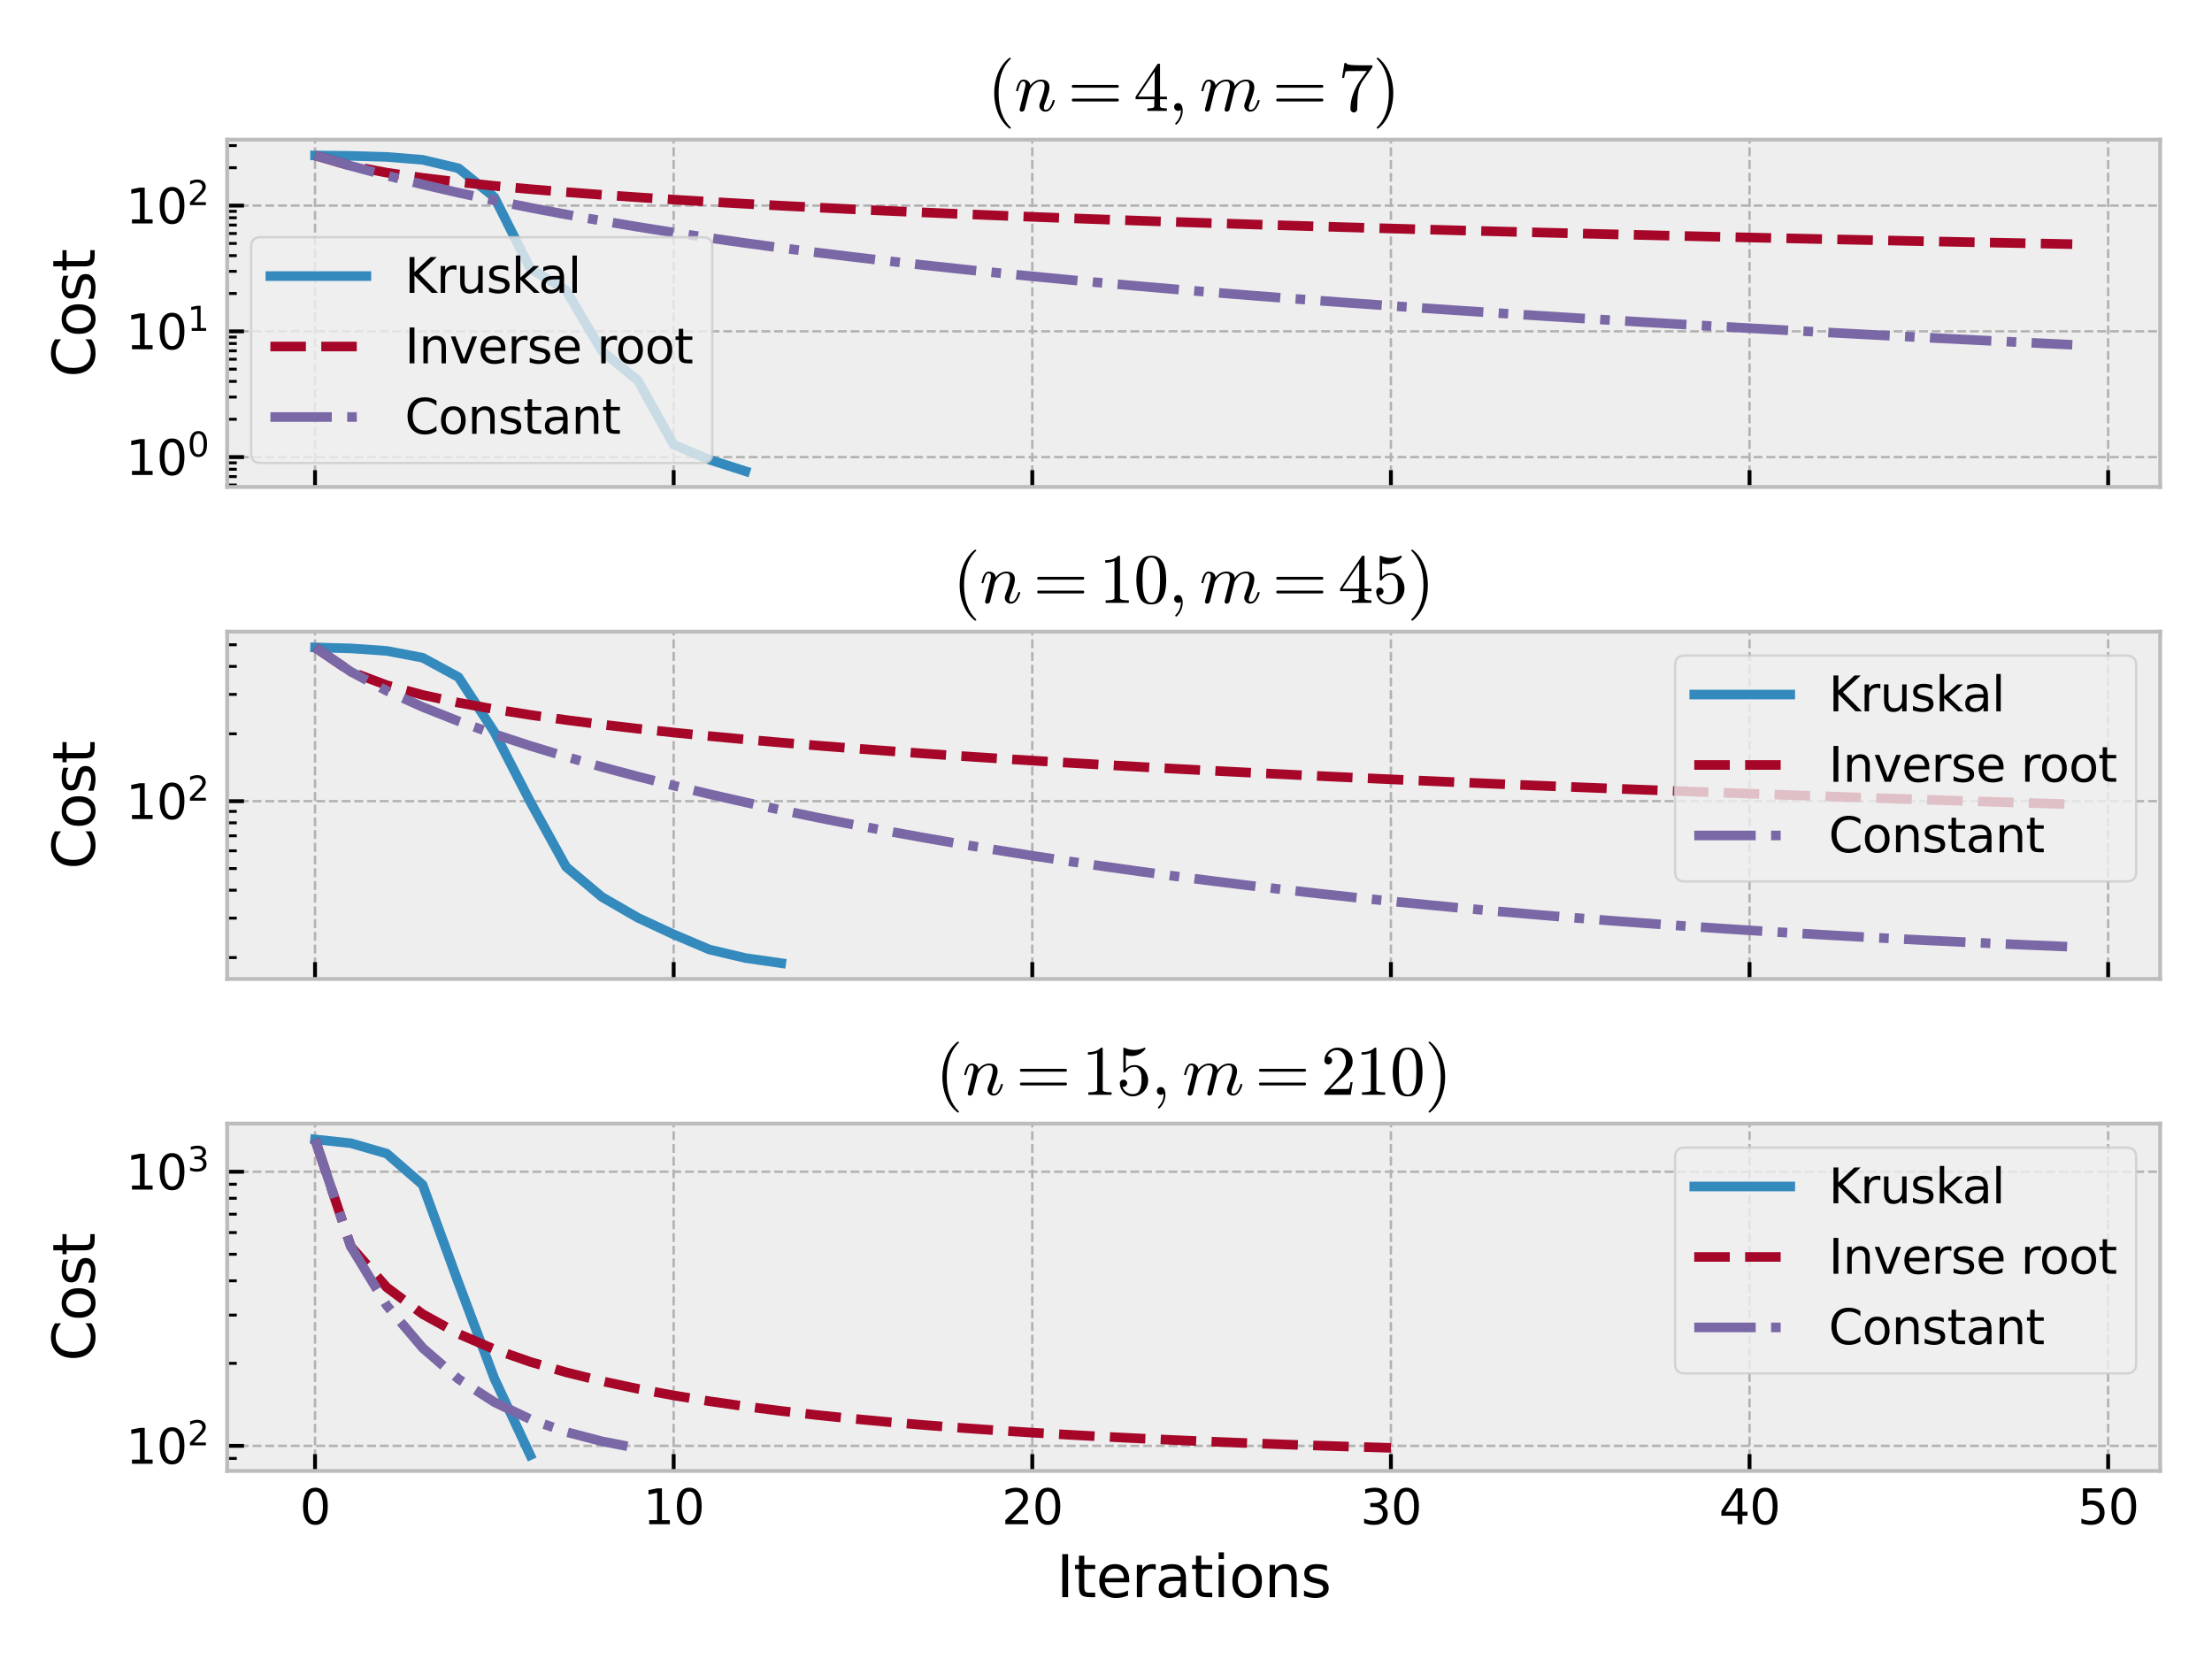 <?xml version="1.0" encoding="utf-8" standalone="no"?>
<!DOCTYPE svg PUBLIC "-//W3C//DTD SVG 1.1//EN"
  "http://www.w3.org/Graphics/SVG/1.1/DTD/svg11.dtd">
<svg xmlns:xlink="http://www.w3.org/1999/xlink" width="460.8pt" height="345.6pt" viewBox="0 0 460.8 345.6" xmlns="http://www.w3.org/2000/svg" version="1.1">
 <defs>
  <style type="text/css">*{stroke-linejoin: round; stroke-linecap: butt}</style>
 </defs>
 <g id="figure_1">
  <g id="patch_1">
   <path d="M 0 345.6 
L 460.8 345.6 
L 460.8 0 
L 0 0 
z
" style="fill: #ffffff"/>
  </g>
  <g id="axes_1">
   <g id="patch_2">
    <path d="M 47.325 101.448 
L 450 101.448 
L 450 29.096 
L 47.325 29.096 
z
" style="fill: #eeeeee"/>
   </g>
   <g id="matplotlib.axis_1">
    <g id="xtick_1">
     <g id="line2d_1">
      <path d="M 65.629 101.448 
L 65.629 29.096 
" clip-path="url(#p039fe6c5c0)" style="fill: none; stroke-dasharray: 1.85,0.8; stroke-dashoffset: 0; stroke: #b2b2b2; stroke-width: 0.5"/>
     </g>
     <g id="line2d_2">
      <defs>
       <path id="me9cb3a4dfc" d="M 0 0 
L 0 -3.5 
" style="stroke: #000000; stroke-width: 0.8"/>
      </defs>
      <g>
       <use xlink:href="#me9cb3a4dfc" x="65.629" y="101.448" style="stroke: #000000; stroke-width: 0.8"/>
      </g>
     </g>
    </g>
    <g id="xtick_2">
     <g id="line2d_3">
      <path d="M 140.336 101.448 
L 140.336 29.096 
" clip-path="url(#p039fe6c5c0)" style="fill: none; stroke-dasharray: 1.85,0.8; stroke-dashoffset: 0; stroke: #b2b2b2; stroke-width: 0.5"/>
     </g>
     <g id="line2d_4">
      <g>
       <use xlink:href="#me9cb3a4dfc" x="140.336" y="101.448" style="stroke: #000000; stroke-width: 0.8"/>
      </g>
     </g>
    </g>
    <g id="xtick_3">
     <g id="line2d_5">
      <path d="M 215.044 101.448 
L 215.044 29.096 
" clip-path="url(#p039fe6c5c0)" style="fill: none; stroke-dasharray: 1.85,0.8; stroke-dashoffset: 0; stroke: #b2b2b2; stroke-width: 0.5"/>
     </g>
     <g id="line2d_6">
      <g>
       <use xlink:href="#me9cb3a4dfc" x="215.044" y="101.448" style="stroke: #000000; stroke-width: 0.8"/>
      </g>
     </g>
    </g>
    <g id="xtick_4">
     <g id="line2d_7">
      <path d="M 289.752 101.448 
L 289.752 29.096 
" clip-path="url(#p039fe6c5c0)" style="fill: none; stroke-dasharray: 1.85,0.8; stroke-dashoffset: 0; stroke: #b2b2b2; stroke-width: 0.5"/>
     </g>
     <g id="line2d_8">
      <g>
       <use xlink:href="#me9cb3a4dfc" x="289.752" y="101.448" style="stroke: #000000; stroke-width: 0.8"/>
      </g>
     </g>
    </g>
    <g id="xtick_5">
     <g id="line2d_9">
      <path d="M 364.46 101.448 
L 364.46 29.096 
" clip-path="url(#p039fe6c5c0)" style="fill: none; stroke-dasharray: 1.85,0.8; stroke-dashoffset: 0; stroke: #b2b2b2; stroke-width: 0.5"/>
     </g>
     <g id="line2d_10">
      <g>
       <use xlink:href="#me9cb3a4dfc" x="364.46" y="101.448" style="stroke: #000000; stroke-width: 0.8"/>
      </g>
     </g>
    </g>
    <g id="xtick_6">
     <g id="line2d_11">
      <path d="M 439.167 101.448 
L 439.167 29.096 
" clip-path="url(#p039fe6c5c0)" style="fill: none; stroke-dasharray: 1.85,0.8; stroke-dashoffset: 0; stroke: #b2b2b2; stroke-width: 0.5"/>
     </g>
     <g id="line2d_12">
      <g>
       <use xlink:href="#me9cb3a4dfc" x="439.167" y="101.448" style="stroke: #000000; stroke-width: 0.8"/>
      </g>
     </g>
    </g>
   </g>
   <g id="matplotlib.axis_2">
    <g id="ytick_1">
     <g id="line2d_13">
      <path d="M 47.325 95.219 
L 450 95.219 
" clip-path="url(#p039fe6c5c0)" style="fill: none; stroke-dasharray: 1.85,0.8; stroke-dashoffset: 0; stroke: #b2b2b2; stroke-width: 0.5"/>
     </g>
     <g id="line2d_14">
      <defs>
       <path id="m4aa2df5c6a" d="M 0 0 
L 3.5 0 
" style="stroke: #000000; stroke-width: 0.8"/>
      </defs>
      <g>
       <use xlink:href="#m4aa2df5c6a" x="47.325" y="95.219" style="stroke: #000000; stroke-width: 0.8"/>
      </g>
     </g>
     <g id="text_1">
      <!-- $\mathdefault{10^{0}}$ -->
      <g transform="translate(26.225 99.019) scale(0.1 -0.1)">
       <defs>
        <path id="DejaVuSans-31" d="M 794 531 
L 1825 531 
L 1825 4091 
L 703 3866 
L 703 4441 
L 1819 4666 
L 2450 4666 
L 2450 531 
L 3481 531 
L 3481 0 
L 794 0 
L 794 531 
z
" transform="scale(0.016)"/>
        <path id="DejaVuSans-30" d="M 2034 4250 
Q 1547 4250 1301 3770 
Q 1056 3291 1056 2328 
Q 1056 1369 1301 889 
Q 1547 409 2034 409 
Q 2525 409 2770 889 
Q 3016 1369 3016 2328 
Q 3016 3291 2770 3770 
Q 2525 4250 2034 4250 
z
M 2034 4750 
Q 2819 4750 3233 4129 
Q 3647 3509 3647 2328 
Q 3647 1150 3233 529 
Q 2819 -91 2034 -91 
Q 1250 -91 836 529 
Q 422 1150 422 2328 
Q 422 3509 836 4129 
Q 1250 4750 2034 4750 
z
" transform="scale(0.016)"/>
       </defs>
       <use xlink:href="#DejaVuSans-31" transform="translate(0 0.766)"/>
       <use xlink:href="#DejaVuSans-30" transform="translate(63.623 0.766)"/>
       <use xlink:href="#DejaVuSans-30" transform="translate(128.203 39.047) scale(0.7)"/>
      </g>
     </g>
    </g>
    <g id="ytick_2">
     <g id="line2d_15">
      <path d="M 47.325 69.023 
L 450 69.023 
" clip-path="url(#p039fe6c5c0)" style="fill: none; stroke-dasharray: 1.85,0.8; stroke-dashoffset: 0; stroke: #b2b2b2; stroke-width: 0.5"/>
     </g>
     <g id="line2d_16">
      <g>
       <use xlink:href="#m4aa2df5c6a" x="47.325" y="69.023" style="stroke: #000000; stroke-width: 0.8"/>
      </g>
     </g>
     <g id="text_2">
      <!-- $\mathdefault{10^{1}}$ -->
      <g transform="translate(26.225 72.822) scale(0.1 -0.1)">
       <use xlink:href="#DejaVuSans-31" transform="translate(0 0.684)"/>
       <use xlink:href="#DejaVuSans-30" transform="translate(63.623 0.684)"/>
       <use xlink:href="#DejaVuSans-31" transform="translate(128.203 38.966) scale(0.7)"/>
      </g>
     </g>
    </g>
    <g id="ytick_3">
     <g id="line2d_17">
      <path d="M 47.325 42.826 
L 450 42.826 
" clip-path="url(#p039fe6c5c0)" style="fill: none; stroke-dasharray: 1.85,0.8; stroke-dashoffset: 0; stroke: #b2b2b2; stroke-width: 0.5"/>
     </g>
     <g id="line2d_18">
      <g>
       <use xlink:href="#m4aa2df5c6a" x="47.325" y="42.826" style="stroke: #000000; stroke-width: 0.8"/>
      </g>
     </g>
     <g id="text_3">
      <!-- $\mathdefault{10^{2}}$ -->
      <g transform="translate(26.225 46.625) scale(0.1 -0.1)">
       <defs>
        <path id="DejaVuSans-32" d="M 1228 531 
L 3431 531 
L 3431 0 
L 469 0 
L 469 531 
Q 828 903 1448 1529 
Q 2069 2156 2228 2338 
Q 2531 2678 2651 2914 
Q 2772 3150 2772 3378 
Q 2772 3750 2511 3984 
Q 2250 4219 1831 4219 
Q 1534 4219 1204 4116 
Q 875 4013 500 3803 
L 500 4441 
Q 881 4594 1212 4672 
Q 1544 4750 1819 4750 
Q 2544 4750 2975 4387 
Q 3406 4025 3406 3419 
Q 3406 3131 3298 2873 
Q 3191 2616 2906 2266 
Q 2828 2175 2409 1742 
Q 1991 1309 1228 531 
z
" transform="scale(0.016)"/>
       </defs>
       <use xlink:href="#DejaVuSans-31" transform="translate(0 0.766)"/>
       <use xlink:href="#DejaVuSans-30" transform="translate(63.623 0.766)"/>
       <use xlink:href="#DejaVuSans-32" transform="translate(128.203 39.047) scale(0.7)"/>
      </g>
     </g>
    </g>
    <g id="ytick_4">
     <g id="line2d_19">
      <defs>
       <path id="m1c9c43e290" d="M 0 0 
L 2 0 
" style="stroke: #000000; stroke-width: 0.6"/>
      </defs>
      <g>
       <use xlink:href="#m1c9c43e290" x="47.325" y="101.031" style="stroke: #000000; stroke-width: 0.6"/>
      </g>
     </g>
    </g>
    <g id="ytick_5">
     <g id="line2d_20">
      <g>
       <use xlink:href="#m1c9c43e290" x="47.325" y="99.277" style="stroke: #000000; stroke-width: 0.6"/>
      </g>
     </g>
    </g>
    <g id="ytick_6">
     <g id="line2d_21">
      <g>
       <use xlink:href="#m1c9c43e290" x="47.325" y="97.758" style="stroke: #000000; stroke-width: 0.6"/>
      </g>
     </g>
    </g>
    <g id="ytick_7">
     <g id="line2d_22">
      <g>
       <use xlink:href="#m1c9c43e290" x="47.325" y="96.418" style="stroke: #000000; stroke-width: 0.6"/>
      </g>
     </g>
    </g>
    <g id="ytick_8">
     <g id="line2d_23">
      <g>
       <use xlink:href="#m1c9c43e290" x="47.325" y="87.333" style="stroke: #000000; stroke-width: 0.6"/>
      </g>
     </g>
    </g>
    <g id="ytick_9">
     <g id="line2d_24">
      <g>
       <use xlink:href="#m1c9c43e290" x="47.325" y="82.72" style="stroke: #000000; stroke-width: 0.6"/>
      </g>
     </g>
    </g>
    <g id="ytick_10">
     <g id="line2d_25">
      <g>
       <use xlink:href="#m1c9c43e290" x="47.325" y="79.447" style="stroke: #000000; stroke-width: 0.6"/>
      </g>
     </g>
    </g>
    <g id="ytick_11">
     <g id="line2d_26">
      <g>
       <use xlink:href="#m1c9c43e290" x="47.325" y="76.909" style="stroke: #000000; stroke-width: 0.6"/>
      </g>
     </g>
    </g>
    <g id="ytick_12">
     <g id="line2d_27">
      <g>
       <use xlink:href="#m1c9c43e290" x="47.325" y="74.834" style="stroke: #000000; stroke-width: 0.6"/>
      </g>
     </g>
    </g>
    <g id="ytick_13">
     <g id="line2d_28">
      <g>
       <use xlink:href="#m1c9c43e290" x="47.325" y="73.081" style="stroke: #000000; stroke-width: 0.6"/>
      </g>
     </g>
    </g>
    <g id="ytick_14">
     <g id="line2d_29">
      <g>
       <use xlink:href="#m1c9c43e290" x="47.325" y="71.561" style="stroke: #000000; stroke-width: 0.6"/>
      </g>
     </g>
    </g>
    <g id="ytick_15">
     <g id="line2d_30">
      <g>
       <use xlink:href="#m1c9c43e290" x="47.325" y="70.221" style="stroke: #000000; stroke-width: 0.6"/>
      </g>
     </g>
    </g>
    <g id="ytick_16">
     <g id="line2d_31">
      <g>
       <use xlink:href="#m1c9c43e290" x="47.325" y="61.137" style="stroke: #000000; stroke-width: 0.6"/>
      </g>
     </g>
    </g>
    <g id="ytick_17">
     <g id="line2d_32">
      <g>
       <use xlink:href="#m1c9c43e290" x="47.325" y="56.524" style="stroke: #000000; stroke-width: 0.6"/>
      </g>
     </g>
    </g>
    <g id="ytick_18">
     <g id="line2d_33">
      <g>
       <use xlink:href="#m1c9c43e290" x="47.325" y="53.251" style="stroke: #000000; stroke-width: 0.6"/>
      </g>
     </g>
    </g>
    <g id="ytick_19">
     <g id="line2d_34">
      <g>
       <use xlink:href="#m1c9c43e290" x="47.325" y="50.712" style="stroke: #000000; stroke-width: 0.6"/>
      </g>
     </g>
    </g>
    <g id="ytick_20">
     <g id="line2d_35">
      <g>
       <use xlink:href="#m1c9c43e290" x="47.325" y="48.638" style="stroke: #000000; stroke-width: 0.6"/>
      </g>
     </g>
    </g>
    <g id="ytick_21">
     <g id="line2d_36">
      <g>
       <use xlink:href="#m1c9c43e290" x="47.325" y="46.884" style="stroke: #000000; stroke-width: 0.6"/>
      </g>
     </g>
    </g>
    <g id="ytick_22">
     <g id="line2d_37">
      <g>
       <use xlink:href="#m1c9c43e290" x="47.325" y="45.365" style="stroke: #000000; stroke-width: 0.6"/>
      </g>
     </g>
    </g>
    <g id="ytick_23">
     <g id="line2d_38">
      <g>
       <use xlink:href="#m1c9c43e290" x="47.325" y="44.025" style="stroke: #000000; stroke-width: 0.6"/>
      </g>
     </g>
    </g>
    <g id="ytick_24">
     <g id="line2d_39">
      <g>
       <use xlink:href="#m1c9c43e290" x="47.325" y="34.94" style="stroke: #000000; stroke-width: 0.6"/>
      </g>
     </g>
    </g>
    <g id="ytick_25">
     <g id="line2d_40">
      <g>
       <use xlink:href="#m1c9c43e290" x="47.325" y="30.327" style="stroke: #000000; stroke-width: 0.6"/>
      </g>
     </g>
    </g>
    <g id="text_4">
     <!-- Cost -->
     <g transform="translate(19.73 78.611) rotate(-90) scale(0.12 -0.12)">
      <defs>
       <path id="DejaVuSans-43" d="M 4122 4306 
L 4122 3641 
Q 3803 3938 3442 4084 
Q 3081 4231 2675 4231 
Q 1875 4231 1450 3742 
Q 1025 3253 1025 2328 
Q 1025 1406 1450 917 
Q 1875 428 2675 428 
Q 3081 428 3442 575 
Q 3803 722 4122 1019 
L 4122 359 
Q 3791 134 3420 21 
Q 3050 -91 2638 -91 
Q 1578 -91 968 557 
Q 359 1206 359 2328 
Q 359 3453 968 4101 
Q 1578 4750 2638 4750 
Q 3056 4750 3426 4639 
Q 3797 4528 4122 4306 
z
" transform="scale(0.016)"/>
       <path id="DejaVuSans-6f" d="M 1959 3097 
Q 1497 3097 1228 2736 
Q 959 2375 959 1747 
Q 959 1119 1226 758 
Q 1494 397 1959 397 
Q 2419 397 2687 759 
Q 2956 1122 2956 1747 
Q 2956 2369 2687 2733 
Q 2419 3097 1959 3097 
z
M 1959 3584 
Q 2709 3584 3137 3096 
Q 3566 2609 3566 1747 
Q 3566 888 3137 398 
Q 2709 -91 1959 -91 
Q 1206 -91 779 398 
Q 353 888 353 1747 
Q 353 2609 779 3096 
Q 1206 3584 1959 3584 
z
" transform="scale(0.016)"/>
       <path id="DejaVuSans-73" d="M 2834 3397 
L 2834 2853 
Q 2591 2978 2328 3040 
Q 2066 3103 1784 3103 
Q 1356 3103 1142 2972 
Q 928 2841 928 2578 
Q 928 2378 1081 2264 
Q 1234 2150 1697 2047 
L 1894 2003 
Q 2506 1872 2764 1633 
Q 3022 1394 3022 966 
Q 3022 478 2636 193 
Q 2250 -91 1575 -91 
Q 1294 -91 989 -36 
Q 684 19 347 128 
L 347 722 
Q 666 556 975 473 
Q 1284 391 1588 391 
Q 1994 391 2212 530 
Q 2431 669 2431 922 
Q 2431 1156 2273 1281 
Q 2116 1406 1581 1522 
L 1381 1569 
Q 847 1681 609 1914 
Q 372 2147 372 2553 
Q 372 3047 722 3315 
Q 1072 3584 1716 3584 
Q 2034 3584 2315 3537 
Q 2597 3491 2834 3397 
z
" transform="scale(0.016)"/>
       <path id="DejaVuSans-74" d="M 1172 4494 
L 1172 3500 
L 2356 3500 
L 2356 3053 
L 1172 3053 
L 1172 1153 
Q 1172 725 1289 603 
Q 1406 481 1766 481 
L 2356 481 
L 2356 0 
L 1766 0 
Q 1100 0 847 248 
Q 594 497 594 1153 
L 594 3053 
L 172 3053 
L 172 3500 
L 594 3500 
L 594 4494 
L 1172 4494 
z
" transform="scale(0.016)"/>
      </defs>
      <use xlink:href="#DejaVuSans-43"/>
      <use xlink:href="#DejaVuSans-6f" x="69.824"/>
      <use xlink:href="#DejaVuSans-73" x="131.006"/>
      <use xlink:href="#DejaVuSans-74" x="183.105"/>
     </g>
    </g>
   </g>
   <g id="line2d_41">
    <path d="M 65.629 32.385 
L 73.099 32.469 
L 80.57 32.69 
L 88.041 33.289 
L 95.512 35.057 
L 102.982 41.084 
L 110.453 55.93 
L 117.924 60.499 
L 125.395 73.122 
L 132.866 79.247 
L 140.336 92.646 
L 147.807 95.763 
L 155.278 98.159 
" clip-path="url(#p039fe6c5c0)" style="fill: none; stroke: #348abd; stroke-width: 2; stroke-linecap: square"/>
   </g>
   <g id="line2d_42">
    <path d="M 65.629 32.385 
L 73.099 34.565 
L 80.57 35.969 
L 88.041 37.05 
L 95.512 37.947 
L 102.982 38.72 
L 110.453 39.404 
L 117.924 40.02 
L 125.395 40.582 
L 132.866 41.1 
L 140.336 41.582 
L 147.807 42.032 
L 155.278 42.454 
L 162.749 42.854 
L 170.219 43.232 
L 177.69 43.592 
L 185.161 43.935 
L 192.632 44.263 
L 200.103 44.578 
L 207.573 44.88 
L 215.044 45.17 
L 222.515 45.451 
L 229.986 45.721 
L 237.456 45.982 
L 244.927 46.235 
L 252.398 46.481 
L 259.869 46.718 
L 267.34 46.949 
L 274.81 47.174 
L 282.281 47.393 
L 289.752 47.605 
L 297.223 47.813 
L 304.693 48.015 
L 312.164 48.212 
L 319.635 48.405 
L 327.106 48.593 
L 334.577 48.777 
L 342.047 48.957 
L 349.518 49.133 
L 356.989 49.306 
L 364.46 49.475 
L 371.93 49.64 
L 379.401 49.803 
L 386.872 49.962 
L 394.343 50.118 
L 401.813 50.272 
L 409.284 50.422 
L 416.755 50.571 
L 424.226 50.716 
L 431.697 50.859 
" clip-path="url(#p039fe6c5c0)" style="fill: none; stroke-dasharray: 7.4,3.2; stroke-dashoffset: 0; stroke: #a60628; stroke-width: 2"/>
   </g>
   <g id="line2d_43">
    <path d="M 65.629 32.385 
L 73.099 34.565 
L 80.57 36.571 
L 88.041 38.427 
L 95.512 40.15 
L 102.982 41.758 
L 110.453 43.263 
L 117.924 44.675 
L 125.395 46.004 
L 132.866 47.257 
L 140.336 48.442 
L 147.807 49.564 
L 155.278 50.629 
L 162.749 51.641 
L 170.219 52.605 
L 177.69 53.524 
L 185.161 54.402 
L 192.632 55.242 
L 200.103 56.047 
L 207.573 56.82 
L 215.044 57.562 
L 222.515 58.276 
L 229.986 58.964 
L 237.456 59.627 
L 244.927 60.268 
L 252.398 60.888 
L 259.869 61.487 
L 267.34 62.069 
L 274.81 62.632 
L 282.281 63.18 
L 289.752 63.713 
L 297.223 64.231 
L 304.693 64.735 
L 312.164 65.227 
L 319.635 65.707 
L 327.106 66.175 
L 334.577 66.633 
L 342.047 67.081 
L 349.518 67.519 
L 356.989 67.948 
L 364.46 68.368 
L 371.93 68.78 
L 379.401 69.184 
L 386.872 69.581 
L 394.343 69.971 
L 401.813 70.354 
L 409.284 70.73 
L 416.755 71.1 
L 424.226 71.464 
L 431.697 71.822 
" clip-path="url(#p039fe6c5c0)" style="fill: none; stroke-dasharray: 12.8,3.2,2,3.2; stroke-dashoffset: 0; stroke: #7a68a6; stroke-width: 2"/>
   </g>
   <g id="patch_3">
    <path d="M 47.325 101.448 
L 47.325 29.096 
" style="fill: none; stroke: #bcbcbc; stroke-width: 0.8; stroke-linejoin: miter; stroke-linecap: square"/>
   </g>
   <g id="patch_4">
    <path d="M 450 101.448 
L 450 29.096 
" style="fill: none; stroke: #bcbcbc; stroke-width: 0.8; stroke-linejoin: miter; stroke-linecap: square"/>
   </g>
   <g id="patch_5">
    <path d="M 47.325 101.448 
L 450 101.448 
" style="fill: none; stroke: #bcbcbc; stroke-width: 0.8; stroke-linejoin: miter; stroke-linecap: square"/>
   </g>
   <g id="patch_6">
    <path d="M 47.325 29.096 
L 450 29.096 
" style="fill: none; stroke: #bcbcbc; stroke-width: 0.8; stroke-linejoin: miter; stroke-linecap: square"/>
   </g>
   <g id="text_5">
    <!-- $(n = 4, m = 7)$ -->
    <g transform="translate(205.679 23.096) scale(0.144 -0.144)">
     <defs>
      <path id="Cmr10-28" d="M 1984 -1588 
Q 1628 -1306 1370 -942 
Q 1113 -578 948 -165 
Q 784 247 703 697 
Q 622 1147 622 1600 
Q 622 2059 703 2509 
Q 784 2959 951 3375 
Q 1119 3791 1378 4153 
Q 1638 4516 1984 4788 
Q 1984 4800 2016 4800 
L 2075 4800 
Q 2094 4800 2109 4783 
Q 2125 4766 2125 4744 
Q 2125 4716 2113 4703 
Q 1800 4397 1592 4047 
Q 1384 3697 1257 3301 
Q 1131 2906 1075 2482 
Q 1019 2059 1019 1600 
Q 1019 -434 2106 -1491 
Q 2125 -1509 2125 -1544 
Q 2125 -1559 2108 -1579 
Q 2091 -1600 2075 -1600 
L 2016 -1600 
Q 1984 -1600 1984 -1588 
z
" transform="scale(0.016)"/>
      <path id="Cmmi10-6e" d="M 494 109 
Q 494 147 500 166 
L 978 2075 
Q 1025 2253 1025 2388 
Q 1025 2663 838 2663 
Q 638 2663 541 2423 
Q 444 2184 353 1819 
Q 353 1800 334 1789 
Q 316 1778 300 1778 
L 225 1778 
Q 203 1778 187 1801 
Q 172 1825 172 1844 
Q 241 2122 305 2315 
Q 369 2509 505 2668 
Q 641 2828 844 2828 
Q 1084 2828 1268 2676 
Q 1453 2525 1453 2291 
Q 1644 2541 1900 2684 
Q 2156 2828 2444 2828 
Q 2672 2828 2837 2750 
Q 3003 2672 3095 2514 
Q 3188 2356 3188 2138 
Q 3188 1875 3070 1503 
Q 2953 1131 2778 672 
Q 2688 463 2688 288 
Q 2688 97 2834 97 
Q 3084 97 3251 365 
Q 3419 634 3488 941 
Q 3500 978 3541 978 
L 3616 978 
Q 3641 978 3658 962 
Q 3675 947 3675 922 
Q 3675 916 3669 903 
Q 3581 541 3364 234 
Q 3147 -72 2822 -72 
Q 2597 -72 2437 83 
Q 2278 238 2278 459 
Q 2278 578 2328 709 
Q 2409 919 2514 1209 
Q 2619 1500 2686 1765 
Q 2753 2031 2753 2234 
Q 2753 2413 2679 2538 
Q 2606 2663 2431 2663 
Q 2197 2663 2000 2559 
Q 1803 2456 1656 2286 
Q 1509 2116 1388 1881 
L 953 141 
Q 931 53 854 -9 
Q 778 -72 684 -72 
Q 606 -72 550 -22 
Q 494 28 494 109 
z
" transform="scale(0.016)"/>
      <path id="Cmr10-3d" d="M 481 850 
Q 428 850 393 890 
Q 359 931 359 978 
Q 359 1031 393 1068 
Q 428 1106 481 1106 
L 4500 1106 
Q 4547 1106 4581 1068 
Q 4616 1031 4616 978 
Q 4616 931 4581 890 
Q 4547 850 4500 850 
L 481 850 
z
M 481 2094 
Q 428 2094 393 2131 
Q 359 2169 359 2222 
Q 359 2269 393 2309 
Q 428 2350 481 2350 
L 4500 2350 
Q 4547 2350 4581 2309 
Q 4616 2269 4616 2222 
Q 4616 2169 4581 2131 
Q 4547 2094 4500 2094 
L 481 2094 
z
" transform="scale(0.016)"/>
      <path id="Cmr10-34" d="M 178 1056 
L 178 1281 
L 2156 4231 
Q 2178 4263 2222 4263 
L 2316 4263 
Q 2388 4263 2388 4191 
L 2388 1281 
L 3016 1281 
L 3016 1056 
L 2388 1056 
L 2388 428 
Q 2388 297 2575 261 
Q 2763 225 3009 225 
L 3009 0 
L 1247 0 
L 1247 225 
Q 1494 225 1681 261 
Q 1869 297 1869 428 
L 1869 1056 
L 178 1056 
z
M 391 1281 
L 1906 1281 
L 1906 3547 
L 391 1281 
z
" transform="scale(0.016)"/>
      <path id="Cmmi10-3b" d="M 634 -1153 
Q 634 -1125 659 -1100 
Q 891 -878 1019 -587 
Q 1147 -297 1147 25 
L 1147 103 
Q 1044 0 891 0 
Q 744 0 641 103 
Q 538 206 538 353 
Q 538 503 641 603 
Q 744 703 891 703 
Q 1119 703 1216 492 
Q 1313 281 1313 25 
Q 1313 -331 1170 -651 
Q 1028 -972 769 -1228 
Q 744 -1241 728 -1241 
Q 697 -1241 665 -1212 
Q 634 -1184 634 -1153 
z
" transform="scale(0.016)"/>
      <path id="Cmmi10-6d" d="M 494 109 
Q 494 147 500 166 
L 978 2075 
Q 1025 2253 1025 2388 
Q 1025 2663 838 2663 
Q 638 2663 541 2423 
Q 444 2184 353 1819 
Q 353 1800 334 1789 
Q 316 1778 300 1778 
L 225 1778 
Q 203 1778 187 1801 
Q 172 1825 172 1844 
Q 241 2122 305 2315 
Q 369 2509 505 2668 
Q 641 2828 844 2828 
Q 1084 2828 1268 2676 
Q 1453 2525 1453 2291 
Q 1644 2541 1900 2684 
Q 2156 2828 2444 2828 
Q 2747 2828 2967 2673 
Q 3188 2519 3188 2234 
Q 3384 2513 3648 2670 
Q 3913 2828 4225 2828 
Q 4556 2828 4757 2648 
Q 4959 2469 4959 2138 
Q 4959 1875 4842 1503 
Q 4725 1131 4550 672 
Q 4459 450 4459 288 
Q 4459 97 4609 97 
Q 4859 97 5025 365 
Q 5191 634 5259 941 
Q 5278 978 5313 978 
L 5388 978 
Q 5413 978 5430 961 
Q 5447 944 5447 922 
Q 5447 916 5441 903 
Q 5353 541 5136 234 
Q 4919 -72 4594 -72 
Q 4369 -72 4209 83 
Q 4050 238 4050 459 
Q 4050 572 4103 709 
Q 4284 1191 4404 1569 
Q 4525 1947 4525 2234 
Q 4525 2413 4453 2538 
Q 4381 2663 4213 2663 
Q 3863 2663 3606 2448 
Q 3350 2234 3163 1881 
Q 3150 1819 3144 1784 
L 2731 141 
Q 2709 53 2632 -9 
Q 2556 -72 2463 -72 
Q 2388 -72 2330 -22 
Q 2272 28 2272 109 
Q 2272 147 2278 166 
L 2688 1797 
Q 2753 2059 2753 2234 
Q 2753 2413 2679 2538 
Q 2606 2663 2431 2663 
Q 2197 2663 2000 2559 
Q 1803 2456 1656 2286 
Q 1509 2116 1388 1881 
L 953 141 
Q 931 53 854 -9 
Q 778 -72 684 -72 
Q 606 -72 550 -22 
Q 494 28 494 109 
z
" transform="scale(0.016)"/>
      <path id="Cmr10-37" d="M 1113 166 
Q 1113 522 1175 862 
Q 1238 1203 1358 1536 
Q 1478 1869 1648 2189 
Q 1819 2509 2022 2791 
L 2606 3603 
L 1875 3603 
Q 738 3603 703 3572 
Q 619 3469 544 2981 
L 359 2981 
L 569 4325 
L 756 4325 
L 756 4306 
Q 756 4191 1147 4156 
Q 1538 4122 1913 4122 
L 3103 4122 
L 3103 3956 
Q 3103 3950 3101 3947 
Q 3100 3944 3097 3938 
L 2216 2700 
Q 1891 2219 1809 1631 
Q 1728 1044 1728 166 
Q 1728 41 1637 -50 
Q 1547 -141 1422 -141 
Q 1294 -141 1203 -50 
Q 1113 41 1113 166 
z
" transform="scale(0.016)"/>
      <path id="Cmr10-29" d="M 416 -1600 
Q 359 -1600 359 -1544 
Q 359 -1516 372 -1503 
Q 1466 -434 1466 1600 
Q 1466 3634 384 4691 
Q 359 4706 359 4744 
Q 359 4766 376 4783 
Q 394 4800 416 4800 
L 475 4800 
Q 494 4800 506 4788 
Q 966 4425 1272 3906 
Q 1578 3388 1720 2800 
Q 1863 2213 1863 1600 
Q 1863 1147 1786 708 
Q 1709 269 1542 -157 
Q 1375 -584 1119 -945 
Q 863 -1306 506 -1588 
Q 494 -1600 475 -1600 
L 416 -1600 
z
" transform="scale(0.016)"/>
     </defs>
     <use xlink:href="#Cmr10-28"/>
     <use xlink:href="#Cmmi10-6e" transform="translate(38.818 0)"/>
     <use xlink:href="#Cmr10-3d" transform="translate(116.387 0)"/>
     <use xlink:href="#Cmr10-34" transform="translate(211.631 0)"/>
     <use xlink:href="#Cmmi10-3b" transform="translate(261.631 0)"/>
     <use xlink:href="#Cmmi10-6d" transform="translate(306.875 0)"/>
     <use xlink:href="#Cmr10-3d" transform="translate(412.227 0)"/>
     <use xlink:href="#Cmr10-37" transform="translate(507.471 0)"/>
     <use xlink:href="#Cmr10-29" transform="translate(557.471 0)"/>
    </g>
   </g>
   <g id="legend_1">
    <g id="patch_7">
     <path d="M 54.325 96.448 
L 146.38 96.448 
Q 148.38 96.448 148.38 94.448 
L 148.38 51.414 
Q 148.38 49.414 146.38 49.414 
L 54.325 49.414 
Q 52.325 49.414 52.325 51.414 
L 52.325 94.448 
Q 52.325 96.448 54.325 96.448 
z
" style="fill: #eeeeee; opacity: 0.8; stroke: #cccccc; stroke-width: 0.5; stroke-linejoin: miter"/>
    </g>
    <g id="line2d_44">
     <path d="M 56.325 57.512 
L 66.325 57.512 
L 76.325 57.512 
" style="fill: none; stroke: #348abd; stroke-width: 2; stroke-linecap: square"/>
    </g>
    <g id="text_6">
     <!-- Kruskal -->
     <g transform="translate(84.325 61.012) scale(0.1 -0.1)">
      <defs>
       <path id="DejaVuSans-4b" d="M 628 4666 
L 1259 4666 
L 1259 2694 
L 3353 4666 
L 4166 4666 
L 1850 2491 
L 4331 0 
L 3500 0 
L 1259 2247 
L 1259 0 
L 628 0 
L 628 4666 
z
" transform="scale(0.016)"/>
       <path id="DejaVuSans-72" d="M 2631 2963 
Q 2534 3019 2420 3045 
Q 2306 3072 2169 3072 
Q 1681 3072 1420 2755 
Q 1159 2438 1159 1844 
L 1159 0 
L 581 0 
L 581 3500 
L 1159 3500 
L 1159 2956 
Q 1341 3275 1631 3429 
Q 1922 3584 2338 3584 
Q 2397 3584 2469 3576 
Q 2541 3569 2628 3553 
L 2631 2963 
z
" transform="scale(0.016)"/>
       <path id="DejaVuSans-75" d="M 544 1381 
L 544 3500 
L 1119 3500 
L 1119 1403 
Q 1119 906 1312 657 
Q 1506 409 1894 409 
Q 2359 409 2629 706 
Q 2900 1003 2900 1516 
L 2900 3500 
L 3475 3500 
L 3475 0 
L 2900 0 
L 2900 538 
Q 2691 219 2414 64 
Q 2138 -91 1772 -91 
Q 1169 -91 856 284 
Q 544 659 544 1381 
z
M 1991 3584 
L 1991 3584 
z
" transform="scale(0.016)"/>
       <path id="DejaVuSans-6b" d="M 581 4863 
L 1159 4863 
L 1159 1991 
L 2875 3500 
L 3609 3500 
L 1753 1863 
L 3688 0 
L 2938 0 
L 1159 1709 
L 1159 0 
L 581 0 
L 581 4863 
z
" transform="scale(0.016)"/>
       <path id="DejaVuSans-61" d="M 2194 1759 
Q 1497 1759 1228 1600 
Q 959 1441 959 1056 
Q 959 750 1161 570 
Q 1363 391 1709 391 
Q 2188 391 2477 730 
Q 2766 1069 2766 1631 
L 2766 1759 
L 2194 1759 
z
M 3341 1997 
L 3341 0 
L 2766 0 
L 2766 531 
Q 2569 213 2275 61 
Q 1981 -91 1556 -91 
Q 1019 -91 701 211 
Q 384 513 384 1019 
Q 384 1609 779 1909 
Q 1175 2209 1959 2209 
L 2766 2209 
L 2766 2266 
Q 2766 2663 2505 2880 
Q 2244 3097 1772 3097 
Q 1472 3097 1187 3025 
Q 903 2953 641 2809 
L 641 3341 
Q 956 3463 1253 3523 
Q 1550 3584 1831 3584 
Q 2591 3584 2966 3190 
Q 3341 2797 3341 1997 
z
" transform="scale(0.016)"/>
       <path id="DejaVuSans-6c" d="M 603 4863 
L 1178 4863 
L 1178 0 
L 603 0 
L 603 4863 
z
" transform="scale(0.016)"/>
      </defs>
      <use xlink:href="#DejaVuSans-4b"/>
      <use xlink:href="#DejaVuSans-72" x="65.576"/>
      <use xlink:href="#DejaVuSans-75" x="106.689"/>
      <use xlink:href="#DejaVuSans-73" x="170.068"/>
      <use xlink:href="#DejaVuSans-6b" x="222.168"/>
      <use xlink:href="#DejaVuSans-61" x="278.328"/>
      <use xlink:href="#DejaVuSans-6c" x="339.607"/>
     </g>
    </g>
    <g id="line2d_45">
     <path d="M 56.325 72.19 
L 66.325 72.19 
L 76.325 72.19 
" style="fill: none; stroke-dasharray: 7.4,3.2; stroke-dashoffset: 0; stroke: #a60628; stroke-width: 2"/>
    </g>
    <g id="text_7">
     <!-- Inverse root -->
     <g transform="translate(84.325 75.69) scale(0.1 -0.1)">
      <defs>
       <path id="DejaVuSans-49" d="M 628 4666 
L 1259 4666 
L 1259 0 
L 628 0 
L 628 4666 
z
" transform="scale(0.016)"/>
       <path id="DejaVuSans-6e" d="M 3513 2113 
L 3513 0 
L 2938 0 
L 2938 2094 
Q 2938 2591 2744 2837 
Q 2550 3084 2163 3084 
Q 1697 3084 1428 2787 
Q 1159 2491 1159 1978 
L 1159 0 
L 581 0 
L 581 3500 
L 1159 3500 
L 1159 2956 
Q 1366 3272 1645 3428 
Q 1925 3584 2291 3584 
Q 2894 3584 3203 3211 
Q 3513 2838 3513 2113 
z
" transform="scale(0.016)"/>
       <path id="DejaVuSans-76" d="M 191 3500 
L 800 3500 
L 1894 563 
L 2988 3500 
L 3597 3500 
L 2284 0 
L 1503 0 
L 191 3500 
z
" transform="scale(0.016)"/>
       <path id="DejaVuSans-65" d="M 3597 1894 
L 3597 1613 
L 953 1613 
Q 991 1019 1311 708 
Q 1631 397 2203 397 
Q 2534 397 2845 478 
Q 3156 559 3463 722 
L 3463 178 
Q 3153 47 2828 -22 
Q 2503 -91 2169 -91 
Q 1331 -91 842 396 
Q 353 884 353 1716 
Q 353 2575 817 3079 
Q 1281 3584 2069 3584 
Q 2775 3584 3186 3129 
Q 3597 2675 3597 1894 
z
M 3022 2063 
Q 3016 2534 2758 2815 
Q 2500 3097 2075 3097 
Q 1594 3097 1305 2825 
Q 1016 2553 972 2059 
L 3022 2063 
z
" transform="scale(0.016)"/>
       <path id="DejaVuSans-20" transform="scale(0.016)"/>
      </defs>
      <use xlink:href="#DejaVuSans-49"/>
      <use xlink:href="#DejaVuSans-6e" x="29.492"/>
      <use xlink:href="#DejaVuSans-76" x="92.871"/>
      <use xlink:href="#DejaVuSans-65" x="152.051"/>
      <use xlink:href="#DejaVuSans-72" x="213.574"/>
      <use xlink:href="#DejaVuSans-73" x="254.688"/>
      <use xlink:href="#DejaVuSans-65" x="306.787"/>
      <use xlink:href="#DejaVuSans-20" x="368.311"/>
      <use xlink:href="#DejaVuSans-72" x="400.098"/>
      <use xlink:href="#DejaVuSans-6f" x="438.961"/>
      <use xlink:href="#DejaVuSans-6f" x="500.143"/>
      <use xlink:href="#DejaVuSans-74" x="561.324"/>
     </g>
    </g>
    <g id="line2d_46">
     <path d="M 56.325 86.868 
L 66.325 86.868 
L 76.325 86.868 
" style="fill: none; stroke-dasharray: 12.8,3.2,2,3.2; stroke-dashoffset: 0; stroke: #7a68a6; stroke-width: 2"/>
    </g>
    <g id="text_8">
     <!-- Constant -->
     <g transform="translate(84.325 90.368) scale(0.1 -0.1)">
      <use xlink:href="#DejaVuSans-43"/>
      <use xlink:href="#DejaVuSans-6f" x="69.824"/>
      <use xlink:href="#DejaVuSans-6e" x="131.006"/>
      <use xlink:href="#DejaVuSans-73" x="194.385"/>
      <use xlink:href="#DejaVuSans-74" x="246.484"/>
      <use xlink:href="#DejaVuSans-61" x="285.693"/>
      <use xlink:href="#DejaVuSans-6e" x="346.973"/>
      <use xlink:href="#DejaVuSans-74" x="410.352"/>
     </g>
    </g>
   </g>
  </g>
  <g id="axes_2">
   <g id="patch_8">
    <path d="M 47.325 203.934 
L 450 203.934 
L 450 131.582 
L 47.325 131.582 
z
" style="fill: #eeeeee"/>
   </g>
   <g id="matplotlib.axis_3">
    <g id="xtick_7">
     <g id="line2d_47">
      <path d="M 65.629 203.934 
L 65.629 131.582 
" clip-path="url(#p32923f9843)" style="fill: none; stroke-dasharray: 1.85,0.8; stroke-dashoffset: 0; stroke: #b2b2b2; stroke-width: 0.5"/>
     </g>
     <g id="line2d_48">
      <g>
       <use xlink:href="#me9cb3a4dfc" x="65.629" y="203.934" style="stroke: #000000; stroke-width: 0.8"/>
      </g>
     </g>
    </g>
    <g id="xtick_8">
     <g id="line2d_49">
      <path d="M 140.336 203.934 
L 140.336 131.582 
" clip-path="url(#p32923f9843)" style="fill: none; stroke-dasharray: 1.85,0.8; stroke-dashoffset: 0; stroke: #b2b2b2; stroke-width: 0.5"/>
     </g>
     <g id="line2d_50">
      <g>
       <use xlink:href="#me9cb3a4dfc" x="140.336" y="203.934" style="stroke: #000000; stroke-width: 0.8"/>
      </g>
     </g>
    </g>
    <g id="xtick_9">
     <g id="line2d_51">
      <path d="M 215.044 203.934 
L 215.044 131.582 
" clip-path="url(#p32923f9843)" style="fill: none; stroke-dasharray: 1.85,0.8; stroke-dashoffset: 0; stroke: #b2b2b2; stroke-width: 0.5"/>
     </g>
     <g id="line2d_52">
      <g>
       <use xlink:href="#me9cb3a4dfc" x="215.044" y="203.934" style="stroke: #000000; stroke-width: 0.8"/>
      </g>
     </g>
    </g>
    <g id="xtick_10">
     <g id="line2d_53">
      <path d="M 289.752 203.934 
L 289.752 131.582 
" clip-path="url(#p32923f9843)" style="fill: none; stroke-dasharray: 1.85,0.8; stroke-dashoffset: 0; stroke: #b2b2b2; stroke-width: 0.5"/>
     </g>
     <g id="line2d_54">
      <g>
       <use xlink:href="#me9cb3a4dfc" x="289.752" y="203.934" style="stroke: #000000; stroke-width: 0.8"/>
      </g>
     </g>
    </g>
    <g id="xtick_11">
     <g id="line2d_55">
      <path d="M 364.46 203.934 
L 364.46 131.582 
" clip-path="url(#p32923f9843)" style="fill: none; stroke-dasharray: 1.85,0.8; stroke-dashoffset: 0; stroke: #b2b2b2; stroke-width: 0.5"/>
     </g>
     <g id="line2d_56">
      <g>
       <use xlink:href="#me9cb3a4dfc" x="364.46" y="203.934" style="stroke: #000000; stroke-width: 0.8"/>
      </g>
     </g>
    </g>
    <g id="xtick_12">
     <g id="line2d_57">
      <path d="M 439.167 203.934 
L 439.167 131.582 
" clip-path="url(#p32923f9843)" style="fill: none; stroke-dasharray: 1.85,0.8; stroke-dashoffset: 0; stroke: #b2b2b2; stroke-width: 0.5"/>
     </g>
     <g id="line2d_58">
      <g>
       <use xlink:href="#me9cb3a4dfc" x="439.167" y="203.934" style="stroke: #000000; stroke-width: 0.8"/>
      </g>
     </g>
    </g>
   </g>
   <g id="matplotlib.axis_4">
    <g id="ytick_26">
     <g id="line2d_59">
      <path d="M 47.325 166.897 
L 450 166.897 
" clip-path="url(#p32923f9843)" style="fill: none; stroke-dasharray: 1.85,0.8; stroke-dashoffset: 0; stroke: #b2b2b2; stroke-width: 0.5"/>
     </g>
     <g id="line2d_60">
      <g>
       <use xlink:href="#m4aa2df5c6a" x="47.325" y="166.897" style="stroke: #000000; stroke-width: 0.8"/>
      </g>
     </g>
     <g id="text_9">
      <!-- $\mathdefault{10^{2}}$ -->
      <g transform="translate(26.225 170.696) scale(0.1 -0.1)">
       <use xlink:href="#DejaVuSans-31" transform="translate(0 0.766)"/>
       <use xlink:href="#DejaVuSans-30" transform="translate(63.623 0.766)"/>
       <use xlink:href="#DejaVuSans-32" transform="translate(128.203 39.047) scale(0.7)"/>
      </g>
     </g>
    </g>
    <g id="ytick_27">
     <g id="line2d_61">
      <g>
       <use xlink:href="#m1c9c43e290" x="47.325" y="199.482" style="stroke: #000000; stroke-width: 0.6"/>
      </g>
     </g>
    </g>
    <g id="ytick_28">
     <g id="line2d_62">
      <g>
       <use xlink:href="#m1c9c43e290" x="47.325" y="191.273" style="stroke: #000000; stroke-width: 0.6"/>
      </g>
     </g>
    </g>
    <g id="ytick_29">
     <g id="line2d_63">
      <g>
       <use xlink:href="#m1c9c43e290" x="47.325" y="185.448" style="stroke: #000000; stroke-width: 0.6"/>
      </g>
     </g>
    </g>
    <g id="ytick_30">
     <g id="line2d_64">
      <g>
       <use xlink:href="#m1c9c43e290" x="47.325" y="180.93" style="stroke: #000000; stroke-width: 0.6"/>
      </g>
     </g>
    </g>
    <g id="ytick_31">
     <g id="line2d_65">
      <g>
       <use xlink:href="#m1c9c43e290" x="47.325" y="177.239" style="stroke: #000000; stroke-width: 0.6"/>
      </g>
     </g>
    </g>
    <g id="ytick_32">
     <g id="line2d_66">
      <g>
       <use xlink:href="#m1c9c43e290" x="47.325" y="174.118" style="stroke: #000000; stroke-width: 0.6"/>
      </g>
     </g>
    </g>
    <g id="ytick_33">
     <g id="line2d_67">
      <g>
       <use xlink:href="#m1c9c43e290" x="47.325" y="171.415" style="stroke: #000000; stroke-width: 0.6"/>
      </g>
     </g>
    </g>
    <g id="ytick_34">
     <g id="line2d_68">
      <g>
       <use xlink:href="#m1c9c43e290" x="47.325" y="169.03" style="stroke: #000000; stroke-width: 0.6"/>
      </g>
     </g>
    </g>
    <g id="ytick_35">
     <g id="line2d_69">
      <g>
       <use xlink:href="#m1c9c43e290" x="47.325" y="152.863" style="stroke: #000000; stroke-width: 0.6"/>
      </g>
     </g>
    </g>
    <g id="ytick_36">
     <g id="line2d_70">
      <g>
       <use xlink:href="#m1c9c43e290" x="47.325" y="144.654" style="stroke: #000000; stroke-width: 0.6"/>
      </g>
     </g>
    </g>
    <g id="ytick_37">
     <g id="line2d_71">
      <g>
       <use xlink:href="#m1c9c43e290" x="47.325" y="138.829" style="stroke: #000000; stroke-width: 0.6"/>
      </g>
     </g>
    </g>
    <g id="ytick_38">
     <g id="line2d_72">
      <g>
       <use xlink:href="#m1c9c43e290" x="47.325" y="134.311" style="stroke: #000000; stroke-width: 0.6"/>
      </g>
     </g>
    </g>
    <g id="text_10">
     <!-- Cost -->
     <g transform="translate(19.73 181.097) rotate(-90) scale(0.12 -0.12)">
      <use xlink:href="#DejaVuSans-43"/>
      <use xlink:href="#DejaVuSans-6f" x="69.824"/>
      <use xlink:href="#DejaVuSans-73" x="131.006"/>
      <use xlink:href="#DejaVuSans-74" x="183.105"/>
     </g>
    </g>
   </g>
   <g id="line2d_73">
    <path d="M 65.629 134.871 
L 73.099 135.071 
L 80.57 135.596 
L 88.041 137.013 
L 95.512 141.071 
L 102.982 152.519 
L 110.453 167.005 
L 117.924 180.58 
L 125.395 186.861 
L 132.866 191.176 
L 140.336 194.652 
L 147.807 197.817 
L 155.278 199.576 
L 162.749 200.645 
" clip-path="url(#p32923f9843)" style="fill: none; stroke: #348abd; stroke-width: 2; stroke-linecap: square"/>
   </g>
   <g id="line2d_74">
    <path d="M 65.629 134.871 
L 73.099 139.94 
L 80.57 142.738 
L 88.041 144.765 
L 95.512 146.385 
L 102.982 147.748 
L 110.453 148.933 
L 117.924 149.985 
L 125.395 150.935 
L 132.866 151.802 
L 140.336 152.602 
L 147.807 153.345 
L 155.278 154.04 
L 162.749 154.693 
L 170.219 155.311 
L 177.69 155.896 
L 185.161 156.452 
L 192.632 156.983 
L 200.103 157.491 
L 207.573 157.978 
L 215.044 158.446 
L 222.515 158.896 
L 229.986 159.33 
L 237.456 159.75 
L 244.927 160.155 
L 252.398 160.548 
L 259.869 160.929 
L 267.34 161.299 
L 274.81 161.658 
L 282.281 162.007 
L 289.752 162.348 
L 297.223 162.679 
L 304.693 163.002 
L 312.164 163.317 
L 319.635 163.625 
L 327.106 163.926 
L 334.577 164.22 
L 342.047 164.508 
L 349.518 164.789 
L 356.989 165.065 
L 364.46 165.335 
L 371.93 165.6 
L 379.401 165.859 
L 386.872 166.114 
L 394.343 166.364 
L 401.813 166.61 
L 409.284 166.851 
L 416.755 167.088 
L 424.226 167.32 
L 431.697 167.549 
" clip-path="url(#p32923f9843)" style="fill: none; stroke-dasharray: 7.4,3.2; stroke-dashoffset: 0; stroke: #a60628; stroke-width: 2"/>
   </g>
   <g id="line2d_75">
    <path d="M 65.629 134.871 
L 73.099 139.94 
L 80.57 143.914 
L 88.041 147.278 
L 95.512 150.243 
L 102.982 152.919 
L 110.453 155.371 
L 117.924 157.645 
L 125.395 159.768 
L 132.866 161.765 
L 140.336 163.65 
L 147.807 165.436 
L 155.278 167.135 
L 162.749 168.752 
L 170.219 170.296 
L 177.69 171.772 
L 185.161 173.183 
L 192.632 174.534 
L 200.103 175.829 
L 207.573 177.069 
L 215.044 178.258 
L 222.515 179.398 
L 229.986 180.491 
L 237.456 181.538 
L 244.927 182.542 
L 252.398 183.504 
L 259.869 184.426 
L 267.34 185.309 
L 274.81 186.155 
L 282.281 186.964 
L 289.752 187.738 
L 297.223 188.479 
L 304.693 189.187 
L 312.164 189.863 
L 319.635 190.509 
L 327.106 191.126 
L 334.577 191.714 
L 342.047 192.276 
L 349.518 192.811 
L 356.989 193.321 
L 364.46 193.807 
L 371.93 194.27 
L 379.401 194.71 
L 386.872 195.129 
L 394.343 195.528 
L 401.813 195.907 
L 409.284 196.266 
L 416.755 196.608 
L 424.226 196.933 
L 431.697 197.241 
" clip-path="url(#p32923f9843)" style="fill: none; stroke-dasharray: 12.8,3.2,2,3.2; stroke-dashoffset: 0; stroke: #7a68a6; stroke-width: 2"/>
   </g>
   <g id="patch_9">
    <path d="M 47.325 203.934 
L 47.325 131.582 
" style="fill: none; stroke: #bcbcbc; stroke-width: 0.8; stroke-linejoin: miter; stroke-linecap: square"/>
   </g>
   <g id="patch_10">
    <path d="M 450 203.934 
L 450 131.582 
" style="fill: none; stroke: #bcbcbc; stroke-width: 0.8; stroke-linejoin: miter; stroke-linecap: square"/>
   </g>
   <g id="patch_11">
    <path d="M 47.325 203.934 
L 450 203.934 
" style="fill: none; stroke: #bcbcbc; stroke-width: 0.8; stroke-linejoin: miter; stroke-linecap: square"/>
   </g>
   <g id="patch_12">
    <path d="M 47.325 131.582 
L 450 131.582 
" style="fill: none; stroke: #bcbcbc; stroke-width: 0.8; stroke-linejoin: miter; stroke-linecap: square"/>
   </g>
   <g id="text_11">
    <!-- $(n = 10, m = 45)$ -->
    <g transform="translate(198.479 125.582) scale(0.144 -0.144)">
     <defs>
      <path id="Cmr10-31" d="M 594 0 
L 594 225 
Q 1394 225 1394 428 
L 1394 3788 
Q 1063 3628 556 3628 
L 556 3853 
Q 1341 3853 1741 4263 
L 1831 4263 
Q 1853 4263 1873 4245 
Q 1894 4228 1894 4206 
L 1894 428 
Q 1894 225 2694 225 
L 2694 0 
L 594 0 
z
" transform="scale(0.016)"/>
      <path id="Cmr10-30" d="M 1600 -141 
Q 816 -141 533 504 
Q 250 1150 250 2041 
Q 250 2597 351 3087 
Q 453 3578 754 3920 
Q 1056 4263 1600 4263 
Q 2022 4263 2290 4056 
Q 2559 3850 2700 3523 
Q 2841 3197 2892 2823 
Q 2944 2450 2944 2041 
Q 2944 1491 2842 1011 
Q 2741 531 2444 195 
Q 2147 -141 1600 -141 
z
M 1600 25 
Q 1956 25 2131 390 
Q 2306 756 2347 1200 
Q 2388 1644 2388 2144 
Q 2388 2625 2347 3031 
Q 2306 3438 2132 3767 
Q 1959 4097 1600 4097 
Q 1238 4097 1063 3765 
Q 888 3434 847 3029 
Q 806 2625 806 2144 
Q 806 1788 823 1472 
Q 841 1156 916 820 
Q 991 484 1158 254 
Q 1325 25 1600 25 
z
" transform="scale(0.016)"/>
      <path id="Cmr10-35" d="M 556 728 
Q 622 541 758 387 
Q 894 234 1080 148 
Q 1266 63 1466 63 
Q 1928 63 2103 422 
Q 2278 781 2278 1294 
Q 2278 1516 2270 1667 
Q 2263 1819 2228 1959 
Q 2169 2184 2020 2353 
Q 1872 2522 1656 2522 
Q 1441 2522 1286 2456 
Q 1131 2391 1034 2303 
Q 938 2216 863 2119 
Q 788 2022 769 2016 
L 697 2016 
Q 681 2016 657 2036 
Q 634 2056 634 2075 
L 634 4213 
Q 634 4228 654 4245 
Q 675 4263 697 4263 
L 716 4263 
Q 1147 4056 1631 4056 
Q 2106 4056 2547 4263 
L 2566 4263 
Q 2588 4263 2606 4247 
Q 2625 4231 2625 4213 
L 2625 4153 
Q 2625 4122 2613 4122 
Q 2394 3831 2064 3668 
Q 1734 3506 1381 3506 
Q 1125 3506 856 3578 
L 856 2369 
Q 1069 2541 1236 2614 
Q 1403 2688 1663 2688 
Q 2016 2688 2295 2484 
Q 2575 2281 2725 1954 
Q 2875 1628 2875 1288 
Q 2875 903 2686 575 
Q 2497 247 2172 53 
Q 1847 -141 1466 -141 
Q 1150 -141 886 21 
Q 622 184 470 459 
Q 319 734 319 1044 
Q 319 1188 412 1278 
Q 506 1369 647 1369 
Q 788 1369 883 1276 
Q 978 1184 978 1044 
Q 978 906 883 811 
Q 788 716 647 716 
Q 625 716 597 720 
Q 569 725 556 728 
z
" transform="scale(0.016)"/>
     </defs>
     <use xlink:href="#Cmr10-28"/>
     <use xlink:href="#Cmmi10-6e" transform="translate(38.818 0)"/>
     <use xlink:href="#Cmr10-3d" transform="translate(116.387 0)"/>
     <use xlink:href="#Cmr10-31" transform="translate(211.631 0)"/>
     <use xlink:href="#Cmr10-30" transform="translate(261.631 0)"/>
     <use xlink:href="#Cmmi10-3b" transform="translate(311.631 0)"/>
     <use xlink:href="#Cmmi10-6d" transform="translate(356.875 0)"/>
     <use xlink:href="#Cmr10-3d" transform="translate(462.227 0)"/>
     <use xlink:href="#Cmr10-34" transform="translate(557.471 0)"/>
     <use xlink:href="#Cmr10-35" transform="translate(607.471 0)"/>
     <use xlink:href="#Cmr10-29" transform="translate(657.471 0)"/>
    </g>
   </g>
   <g id="legend_2">
    <g id="patch_13">
     <path d="M 350.945 183.617 
L 443 183.617 
Q 445 183.617 445 181.617 
L 445 138.582 
Q 445 136.582 443 136.582 
L 350.945 136.582 
Q 348.945 136.582 348.945 138.582 
L 348.945 181.617 
Q 348.945 183.617 350.945 183.617 
z
" style="fill: #eeeeee; opacity: 0.8; stroke: #cccccc; stroke-width: 0.5; stroke-linejoin: miter"/>
    </g>
    <g id="line2d_76">
     <path d="M 352.945 144.681 
L 362.945 144.681 
L 372.945 144.681 
" style="fill: none; stroke: #348abd; stroke-width: 2; stroke-linecap: square"/>
    </g>
    <g id="text_12">
     <!-- Kruskal -->
     <g transform="translate(380.945 148.181) scale(0.1 -0.1)">
      <use xlink:href="#DejaVuSans-4b"/>
      <use xlink:href="#DejaVuSans-72" x="65.576"/>
      <use xlink:href="#DejaVuSans-75" x="106.689"/>
      <use xlink:href="#DejaVuSans-73" x="170.068"/>
      <use xlink:href="#DejaVuSans-6b" x="222.168"/>
      <use xlink:href="#DejaVuSans-61" x="278.328"/>
      <use xlink:href="#DejaVuSans-6c" x="339.607"/>
     </g>
    </g>
    <g id="line2d_77">
     <path d="M 352.945 159.359 
L 362.945 159.359 
L 372.945 159.359 
" style="fill: none; stroke-dasharray: 7.4,3.2; stroke-dashoffset: 0; stroke: #a60628; stroke-width: 2"/>
    </g>
    <g id="text_13">
     <!-- Inverse root -->
     <g transform="translate(380.945 162.859) scale(0.1 -0.1)">
      <use xlink:href="#DejaVuSans-49"/>
      <use xlink:href="#DejaVuSans-6e" x="29.492"/>
      <use xlink:href="#DejaVuSans-76" x="92.871"/>
      <use xlink:href="#DejaVuSans-65" x="152.051"/>
      <use xlink:href="#DejaVuSans-72" x="213.574"/>
      <use xlink:href="#DejaVuSans-73" x="254.688"/>
      <use xlink:href="#DejaVuSans-65" x="306.787"/>
      <use xlink:href="#DejaVuSans-20" x="368.311"/>
      <use xlink:href="#DejaVuSans-72" x="400.098"/>
      <use xlink:href="#DejaVuSans-6f" x="438.961"/>
      <use xlink:href="#DejaVuSans-6f" x="500.143"/>
      <use xlink:href="#DejaVuSans-74" x="561.324"/>
     </g>
    </g>
    <g id="line2d_78">
     <path d="M 352.945 174.037 
L 362.945 174.037 
L 372.945 174.037 
" style="fill: none; stroke-dasharray: 12.8,3.2,2,3.2; stroke-dashoffset: 0; stroke: #7a68a6; stroke-width: 2"/>
    </g>
    <g id="text_14">
     <!-- Constant -->
     <g transform="translate(380.945 177.537) scale(0.1 -0.1)">
      <use xlink:href="#DejaVuSans-43"/>
      <use xlink:href="#DejaVuSans-6f" x="69.824"/>
      <use xlink:href="#DejaVuSans-6e" x="131.006"/>
      <use xlink:href="#DejaVuSans-73" x="194.385"/>
      <use xlink:href="#DejaVuSans-74" x="246.484"/>
      <use xlink:href="#DejaVuSans-61" x="285.693"/>
      <use xlink:href="#DejaVuSans-6e" x="346.973"/>
      <use xlink:href="#DejaVuSans-74" x="410.352"/>
     </g>
    </g>
   </g>
  </g>
  <g id="axes_3">
   <g id="patch_14">
    <path d="M 47.325 306.42 
L 450 306.42 
L 450 234.068 
L 47.325 234.068 
z
" style="fill: #eeeeee"/>
   </g>
   <g id="matplotlib.axis_5">
    <g id="xtick_13">
     <g id="line2d_79">
      <path d="M 65.629 306.42 
L 65.629 234.068 
" clip-path="url(#p7b2a7cff21)" style="fill: none; stroke-dasharray: 1.85,0.8; stroke-dashoffset: 0; stroke: #b2b2b2; stroke-width: 0.5"/>
     </g>
     <g id="line2d_80">
      <g>
       <use xlink:href="#me9cb3a4dfc" x="65.629" y="306.42" style="stroke: #000000; stroke-width: 0.8"/>
      </g>
     </g>
     <g id="text_15">
      <!-- 0 -->
      <g transform="translate(62.447 317.518) scale(0.1 -0.1)">
       <use xlink:href="#DejaVuSans-30"/>
      </g>
     </g>
    </g>
    <g id="xtick_14">
     <g id="line2d_81">
      <path d="M 140.336 306.42 
L 140.336 234.068 
" clip-path="url(#p7b2a7cff21)" style="fill: none; stroke-dasharray: 1.85,0.8; stroke-dashoffset: 0; stroke: #b2b2b2; stroke-width: 0.5"/>
     </g>
     <g id="line2d_82">
      <g>
       <use xlink:href="#me9cb3a4dfc" x="140.336" y="306.42" style="stroke: #000000; stroke-width: 0.8"/>
      </g>
     </g>
     <g id="text_16">
      <!-- 10 -->
      <g transform="translate(133.974 317.518) scale(0.1 -0.1)">
       <use xlink:href="#DejaVuSans-31"/>
       <use xlink:href="#DejaVuSans-30" x="63.623"/>
      </g>
     </g>
    </g>
    <g id="xtick_15">
     <g id="line2d_83">
      <path d="M 215.044 306.42 
L 215.044 234.068 
" clip-path="url(#p7b2a7cff21)" style="fill: none; stroke-dasharray: 1.85,0.8; stroke-dashoffset: 0; stroke: #b2b2b2; stroke-width: 0.5"/>
     </g>
     <g id="line2d_84">
      <g>
       <use xlink:href="#me9cb3a4dfc" x="215.044" y="306.42" style="stroke: #000000; stroke-width: 0.8"/>
      </g>
     </g>
     <g id="text_17">
      <!-- 20 -->
      <g transform="translate(208.682 317.518) scale(0.1 -0.1)">
       <use xlink:href="#DejaVuSans-32"/>
       <use xlink:href="#DejaVuSans-30" x="63.623"/>
      </g>
     </g>
    </g>
    <g id="xtick_16">
     <g id="line2d_85">
      <path d="M 289.752 306.42 
L 289.752 234.068 
" clip-path="url(#p7b2a7cff21)" style="fill: none; stroke-dasharray: 1.85,0.8; stroke-dashoffset: 0; stroke: #b2b2b2; stroke-width: 0.5"/>
     </g>
     <g id="line2d_86">
      <g>
       <use xlink:href="#me9cb3a4dfc" x="289.752" y="306.42" style="stroke: #000000; stroke-width: 0.8"/>
      </g>
     </g>
     <g id="text_18">
      <!-- 30 -->
      <g transform="translate(283.389 317.518) scale(0.1 -0.1)">
       <defs>
        <path id="DejaVuSans-33" d="M 2597 2516 
Q 3050 2419 3304 2112 
Q 3559 1806 3559 1356 
Q 3559 666 3084 287 
Q 2609 -91 1734 -91 
Q 1441 -91 1130 -33 
Q 819 25 488 141 
L 488 750 
Q 750 597 1062 519 
Q 1375 441 1716 441 
Q 2309 441 2620 675 
Q 2931 909 2931 1356 
Q 2931 1769 2642 2001 
Q 2353 2234 1838 2234 
L 1294 2234 
L 1294 2753 
L 1863 2753 
Q 2328 2753 2575 2939 
Q 2822 3125 2822 3475 
Q 2822 3834 2567 4026 
Q 2313 4219 1838 4219 
Q 1578 4219 1281 4162 
Q 984 4106 628 3988 
L 628 4550 
Q 988 4650 1302 4700 
Q 1616 4750 1894 4750 
Q 2613 4750 3031 4423 
Q 3450 4097 3450 3541 
Q 3450 3153 3228 2886 
Q 3006 2619 2597 2516 
z
" transform="scale(0.016)"/>
       </defs>
       <use xlink:href="#DejaVuSans-33"/>
       <use xlink:href="#DejaVuSans-30" x="63.623"/>
      </g>
     </g>
    </g>
    <g id="xtick_17">
     <g id="line2d_87">
      <path d="M 364.46 306.42 
L 364.46 234.068 
" clip-path="url(#p7b2a7cff21)" style="fill: none; stroke-dasharray: 1.85,0.8; stroke-dashoffset: 0; stroke: #b2b2b2; stroke-width: 0.5"/>
     </g>
     <g id="line2d_88">
      <g>
       <use xlink:href="#me9cb3a4dfc" x="364.46" y="306.42" style="stroke: #000000; stroke-width: 0.8"/>
      </g>
     </g>
     <g id="text_19">
      <!-- 40 -->
      <g transform="translate(358.097 317.518) scale(0.1 -0.1)">
       <defs>
        <path id="DejaVuSans-34" d="M 2419 4116 
L 825 1625 
L 2419 1625 
L 2419 4116 
z
M 2253 4666 
L 3047 4666 
L 3047 1625 
L 3713 1625 
L 3713 1100 
L 3047 1100 
L 3047 0 
L 2419 0 
L 2419 1100 
L 313 1100 
L 313 1709 
L 2253 4666 
z
" transform="scale(0.016)"/>
       </defs>
       <use xlink:href="#DejaVuSans-34"/>
       <use xlink:href="#DejaVuSans-30" x="63.623"/>
      </g>
     </g>
    </g>
    <g id="xtick_18">
     <g id="line2d_89">
      <path d="M 439.167 306.42 
L 439.167 234.068 
" clip-path="url(#p7b2a7cff21)" style="fill: none; stroke-dasharray: 1.85,0.8; stroke-dashoffset: 0; stroke: #b2b2b2; stroke-width: 0.5"/>
     </g>
     <g id="line2d_90">
      <g>
       <use xlink:href="#me9cb3a4dfc" x="439.167" y="306.42" style="stroke: #000000; stroke-width: 0.8"/>
      </g>
     </g>
     <g id="text_20">
      <!-- 50 -->
      <g transform="translate(432.805 317.518) scale(0.1 -0.1)">
       <defs>
        <path id="DejaVuSans-35" d="M 691 4666 
L 3169 4666 
L 3169 4134 
L 1269 4134 
L 1269 2991 
Q 1406 3038 1543 3061 
Q 1681 3084 1819 3084 
Q 2600 3084 3056 2656 
Q 3513 2228 3513 1497 
Q 3513 744 3044 326 
Q 2575 -91 1722 -91 
Q 1428 -91 1123 -41 
Q 819 9 494 109 
L 494 744 
Q 775 591 1075 516 
Q 1375 441 1709 441 
Q 2250 441 2565 725 
Q 2881 1009 2881 1497 
Q 2881 1984 2565 2268 
Q 2250 2553 1709 2553 
Q 1456 2553 1204 2497 
Q 953 2441 691 2322 
L 691 4666 
z
" transform="scale(0.016)"/>
       </defs>
       <use xlink:href="#DejaVuSans-35"/>
       <use xlink:href="#DejaVuSans-30" x="63.623"/>
      </g>
     </g>
    </g>
    <g id="text_21">
     <!-- Iterations -->
     <g transform="translate(220.087 332.716) scale(0.12 -0.12)">
      <defs>
       <path id="DejaVuSans-69" d="M 603 3500 
L 1178 3500 
L 1178 0 
L 603 0 
L 603 3500 
z
M 603 4863 
L 1178 4863 
L 1178 4134 
L 603 4134 
L 603 4863 
z
" transform="scale(0.016)"/>
      </defs>
      <use xlink:href="#DejaVuSans-49"/>
      <use xlink:href="#DejaVuSans-74" x="29.492"/>
      <use xlink:href="#DejaVuSans-65" x="68.701"/>
      <use xlink:href="#DejaVuSans-72" x="130.225"/>
      <use xlink:href="#DejaVuSans-61" x="171.338"/>
      <use xlink:href="#DejaVuSans-74" x="232.617"/>
      <use xlink:href="#DejaVuSans-69" x="271.826"/>
      <use xlink:href="#DejaVuSans-6f" x="299.609"/>
      <use xlink:href="#DejaVuSans-6e" x="360.791"/>
      <use xlink:href="#DejaVuSans-73" x="424.17"/>
     </g>
    </g>
   </g>
   <g id="matplotlib.axis_6">
    <g id="ytick_39">
     <g id="line2d_91">
      <path d="M 47.325 301.2 
L 450 301.2 
" clip-path="url(#p7b2a7cff21)" style="fill: none; stroke-dasharray: 1.85,0.8; stroke-dashoffset: 0; stroke: #b2b2b2; stroke-width: 0.5"/>
     </g>
     <g id="line2d_92">
      <g>
       <use xlink:href="#m4aa2df5c6a" x="47.325" y="301.2" style="stroke: #000000; stroke-width: 0.8"/>
      </g>
     </g>
     <g id="text_22">
      <!-- $\mathdefault{10^{2}}$ -->
      <g transform="translate(26.225 304.999) scale(0.1 -0.1)">
       <use xlink:href="#DejaVuSans-31" transform="translate(0 0.766)"/>
       <use xlink:href="#DejaVuSans-30" transform="translate(63.623 0.766)"/>
       <use xlink:href="#DejaVuSans-32" transform="translate(128.203 39.047) scale(0.7)"/>
      </g>
     </g>
    </g>
    <g id="ytick_40">
     <g id="line2d_93">
      <path d="M 47.325 244.09 
L 450 244.09 
" clip-path="url(#p7b2a7cff21)" style="fill: none; stroke-dasharray: 1.85,0.8; stroke-dashoffset: 0; stroke: #b2b2b2; stroke-width: 0.5"/>
     </g>
     <g id="line2d_94">
      <g>
       <use xlink:href="#m4aa2df5c6a" x="47.325" y="244.09" style="stroke: #000000; stroke-width: 0.8"/>
      </g>
     </g>
     <g id="text_23">
      <!-- $\mathdefault{10^{3}}$ -->
      <g transform="translate(26.225 247.889) scale(0.1 -0.1)">
       <use xlink:href="#DejaVuSans-31" transform="translate(0 0.766)"/>
       <use xlink:href="#DejaVuSans-30" transform="translate(63.623 0.766)"/>
       <use xlink:href="#DejaVuSans-33" transform="translate(128.203 39.047) scale(0.7)"/>
      </g>
     </g>
    </g>
    <g id="ytick_41">
     <g id="line2d_95">
      <g>
       <use xlink:href="#m1c9c43e290" x="47.325" y="303.813" style="stroke: #000000; stroke-width: 0.6"/>
      </g>
     </g>
    </g>
    <g id="ytick_42">
     <g id="line2d_96">
      <g>
       <use xlink:href="#m1c9c43e290" x="47.325" y="284.008" style="stroke: #000000; stroke-width: 0.6"/>
      </g>
     </g>
    </g>
    <g id="ytick_43">
     <g id="line2d_97">
      <g>
       <use xlink:href="#m1c9c43e290" x="47.325" y="273.952" style="stroke: #000000; stroke-width: 0.6"/>
      </g>
     </g>
    </g>
    <g id="ytick_44">
     <g id="line2d_98">
      <g>
       <use xlink:href="#m1c9c43e290" x="47.325" y="266.816" style="stroke: #000000; stroke-width: 0.6"/>
      </g>
     </g>
    </g>
    <g id="ytick_45">
     <g id="line2d_99">
      <g>
       <use xlink:href="#m1c9c43e290" x="47.325" y="261.282" style="stroke: #000000; stroke-width: 0.6"/>
      </g>
     </g>
    </g>
    <g id="ytick_46">
     <g id="line2d_100">
      <g>
       <use xlink:href="#m1c9c43e290" x="47.325" y="256.76" style="stroke: #000000; stroke-width: 0.6"/>
      </g>
     </g>
    </g>
    <g id="ytick_47">
     <g id="line2d_101">
      <g>
       <use xlink:href="#m1c9c43e290" x="47.325" y="252.937" style="stroke: #000000; stroke-width: 0.6"/>
      </g>
     </g>
    </g>
    <g id="ytick_48">
     <g id="line2d_102">
      <g>
       <use xlink:href="#m1c9c43e290" x="47.325" y="249.625" style="stroke: #000000; stroke-width: 0.6"/>
      </g>
     </g>
    </g>
    <g id="ytick_49">
     <g id="line2d_103">
      <g>
       <use xlink:href="#m1c9c43e290" x="47.325" y="246.703" style="stroke: #000000; stroke-width: 0.6"/>
      </g>
     </g>
    </g>
    <g id="text_24">
     <!-- Cost -->
     <g transform="translate(19.73 283.583) rotate(-90) scale(0.12 -0.12)">
      <use xlink:href="#DejaVuSans-43"/>
      <use xlink:href="#DejaVuSans-6f" x="69.824"/>
      <use xlink:href="#DejaVuSans-73" x="131.006"/>
      <use xlink:href="#DejaVuSans-74" x="183.105"/>
     </g>
    </g>
   </g>
   <g id="line2d_104">
    <path d="M 65.629 237.357 
L 73.099 238.157 
L 80.57 240.316 
L 88.041 246.811 
L 95.512 267.264 
L 102.982 287.155 
L 110.453 303.131 
" clip-path="url(#p7b2a7cff21)" style="fill: none; stroke: #348abd; stroke-width: 2; stroke-linecap: square"/>
   </g>
   <g id="line2d_105">
    <path d="M 65.629 237.357 
L 73.099 259.69 
L 80.57 268.179 
L 88.041 273.751 
L 95.512 277.863 
L 102.982 281.084 
L 110.453 283.699 
L 117.924 285.877 
L 125.395 287.724 
L 132.866 289.313 
L 140.336 290.694 
L 147.807 291.905 
L 155.278 292.977 
L 162.749 293.93 
L 170.219 294.783 
L 177.69 295.55 
L 185.161 296.243 
L 192.632 296.872 
L 200.103 297.444 
L 207.573 297.966 
L 215.044 298.444 
L 222.515 298.883 
L 229.986 299.287 
L 237.456 299.66 
L 244.927 300.005 
L 252.398 300.324 
L 259.869 300.62 
L 267.34 300.896 
L 274.81 301.152 
L 282.281 301.392 
L 289.752 301.616 
" clip-path="url(#p7b2a7cff21)" style="fill: none; stroke-dasharray: 7.4,3.2; stroke-dashoffset: 0; stroke: #a60628; stroke-width: 2"/>
   </g>
   <g id="line2d_106">
    <path d="M 65.629 237.357 
L 73.099 259.69 
L 80.57 271.972 
L 88.041 280.784 
L 95.512 287.277 
L 102.982 292.09 
L 110.453 295.658 
L 117.924 298.299 
L 125.395 300.254 
L 132.866 301.701 
" clip-path="url(#p7b2a7cff21)" style="fill: none; stroke-dasharray: 12.8,3.2,2,3.2; stroke-dashoffset: 0; stroke: #7a68a6; stroke-width: 2"/>
   </g>
   <g id="patch_15">
    <path d="M 47.325 306.42 
L 47.325 234.068 
" style="fill: none; stroke: #bcbcbc; stroke-width: 0.8; stroke-linejoin: miter; stroke-linecap: square"/>
   </g>
   <g id="patch_16">
    <path d="M 450 306.42 
L 450 234.068 
" style="fill: none; stroke: #bcbcbc; stroke-width: 0.8; stroke-linejoin: miter; stroke-linecap: square"/>
   </g>
   <g id="patch_17">
    <path d="M 47.325 306.42 
L 450 306.42 
" style="fill: none; stroke: #bcbcbc; stroke-width: 0.8; stroke-linejoin: miter; stroke-linecap: square"/>
   </g>
   <g id="patch_18">
    <path d="M 47.325 234.068 
L 450 234.068 
" style="fill: none; stroke: #bcbcbc; stroke-width: 0.8; stroke-linejoin: miter; stroke-linecap: square"/>
   </g>
   <g id="text_25">
    <!-- $(n = 15, m = 210)$ -->
    <g transform="translate(194.879 228.068) scale(0.144 -0.144)">
     <defs>
      <path id="Cmr10-32" d="M 319 0 
L 319 172 
Q 319 188 331 206 
L 1325 1306 
Q 1550 1550 1690 1715 
Q 1831 1881 1968 2097 
Q 2106 2313 2186 2536 
Q 2266 2759 2266 3009 
Q 2266 3272 2169 3511 
Q 2072 3750 1880 3894 
Q 1688 4038 1416 4038 
Q 1138 4038 916 3870 
Q 694 3703 603 3438 
Q 628 3444 672 3444 
Q 816 3444 917 3347 
Q 1019 3250 1019 3097 
Q 1019 2950 917 2848 
Q 816 2747 672 2747 
Q 522 2747 420 2851 
Q 319 2956 319 3097 
Q 319 3338 409 3548 
Q 500 3759 670 3923 
Q 841 4088 1055 4175 
Q 1269 4263 1509 4263 
Q 1875 4263 2190 4108 
Q 2506 3953 2690 3670 
Q 2875 3388 2875 3009 
Q 2875 2731 2753 2481 
Q 2631 2231 2440 2026 
Q 2250 1822 1953 1562 
Q 1656 1303 1563 1216 
L 838 519 
L 1453 519 
Q 1906 519 2211 526 
Q 2516 534 2534 550 
Q 2609 631 2688 1141 
L 2875 1141 
L 2694 0 
L 319 0 
z
" transform="scale(0.016)"/>
     </defs>
     <use xlink:href="#Cmr10-28"/>
     <use xlink:href="#Cmmi10-6e" transform="translate(38.818 0)"/>
     <use xlink:href="#Cmr10-3d" transform="translate(116.387 0)"/>
     <use xlink:href="#Cmr10-31" transform="translate(211.631 0)"/>
     <use xlink:href="#Cmr10-35" transform="translate(261.631 0)"/>
     <use xlink:href="#Cmmi10-3b" transform="translate(311.631 0)"/>
     <use xlink:href="#Cmmi10-6d" transform="translate(356.875 0)"/>
     <use xlink:href="#Cmr10-3d" transform="translate(462.227 0)"/>
     <use xlink:href="#Cmr10-32" transform="translate(557.471 0)"/>
     <use xlink:href="#Cmr10-31" transform="translate(607.471 0)"/>
     <use xlink:href="#Cmr10-30" transform="translate(657.471 0)"/>
     <use xlink:href="#Cmr10-29" transform="translate(707.471 0)"/>
    </g>
   </g>
   <g id="legend_3">
    <g id="patch_19">
     <path d="M 350.945 286.103 
L 443 286.103 
Q 445 286.103 445 284.103 
L 445 241.068 
Q 445 239.068 443 239.068 
L 350.945 239.068 
Q 348.945 239.068 348.945 241.068 
L 348.945 284.103 
Q 348.945 286.103 350.945 286.103 
z
" style="fill: #eeeeee; opacity: 0.8; stroke: #cccccc; stroke-width: 0.5; stroke-linejoin: miter"/>
    </g>
    <g id="line2d_107">
     <path d="M 352.945 247.167 
L 362.945 247.167 
L 372.945 247.167 
" style="fill: none; stroke: #348abd; stroke-width: 2; stroke-linecap: square"/>
    </g>
    <g id="text_26">
     <!-- Kruskal -->
     <g transform="translate(380.945 250.667) scale(0.1 -0.1)">
      <use xlink:href="#DejaVuSans-4b"/>
      <use xlink:href="#DejaVuSans-72" x="65.576"/>
      <use xlink:href="#DejaVuSans-75" x="106.689"/>
      <use xlink:href="#DejaVuSans-73" x="170.068"/>
      <use xlink:href="#DejaVuSans-6b" x="222.168"/>
      <use xlink:href="#DejaVuSans-61" x="278.328"/>
      <use xlink:href="#DejaVuSans-6c" x="339.607"/>
     </g>
    </g>
    <g id="line2d_108">
     <path d="M 352.945 261.845 
L 362.945 261.845 
L 372.945 261.845 
" style="fill: none; stroke-dasharray: 7.4,3.2; stroke-dashoffset: 0; stroke: #a60628; stroke-width: 2"/>
    </g>
    <g id="text_27">
     <!-- Inverse root -->
     <g transform="translate(380.945 265.345) scale(0.1 -0.1)">
      <use xlink:href="#DejaVuSans-49"/>
      <use xlink:href="#DejaVuSans-6e" x="29.492"/>
      <use xlink:href="#DejaVuSans-76" x="92.871"/>
      <use xlink:href="#DejaVuSans-65" x="152.051"/>
      <use xlink:href="#DejaVuSans-72" x="213.574"/>
      <use xlink:href="#DejaVuSans-73" x="254.688"/>
      <use xlink:href="#DejaVuSans-65" x="306.787"/>
      <use xlink:href="#DejaVuSans-20" x="368.311"/>
      <use xlink:href="#DejaVuSans-72" x="400.098"/>
      <use xlink:href="#DejaVuSans-6f" x="438.961"/>
      <use xlink:href="#DejaVuSans-6f" x="500.143"/>
      <use xlink:href="#DejaVuSans-74" x="561.324"/>
     </g>
    </g>
    <g id="line2d_109">
     <path d="M 352.945 276.523 
L 362.945 276.523 
L 372.945 276.523 
" style="fill: none; stroke-dasharray: 12.8,3.2,2,3.2; stroke-dashoffset: 0; stroke: #7a68a6; stroke-width: 2"/>
    </g>
    <g id="text_28">
     <!-- Constant -->
     <g transform="translate(380.945 280.023) scale(0.1 -0.1)">
      <use xlink:href="#DejaVuSans-43"/>
      <use xlink:href="#DejaVuSans-6f" x="69.824"/>
      <use xlink:href="#DejaVuSans-6e" x="131.006"/>
      <use xlink:href="#DejaVuSans-73" x="194.385"/>
      <use xlink:href="#DejaVuSans-74" x="246.484"/>
      <use xlink:href="#DejaVuSans-61" x="285.693"/>
      <use xlink:href="#DejaVuSans-6e" x="346.973"/>
      <use xlink:href="#DejaVuSans-74" x="410.352"/>
     </g>
    </g>
   </g>
  </g>
 </g>
 <defs>
  <clipPath id="p039fe6c5c0">
   <rect x="47.325" y="29.096" width="402.675" height="72.352"/>
  </clipPath>
  <clipPath id="p32923f9843">
   <rect x="47.325" y="131.582" width="402.675" height="72.352"/>
  </clipPath>
  <clipPath id="p7b2a7cff21">
   <rect x="47.325" y="234.068" width="402.675" height="72.352"/>
  </clipPath>
 </defs>
</svg>
